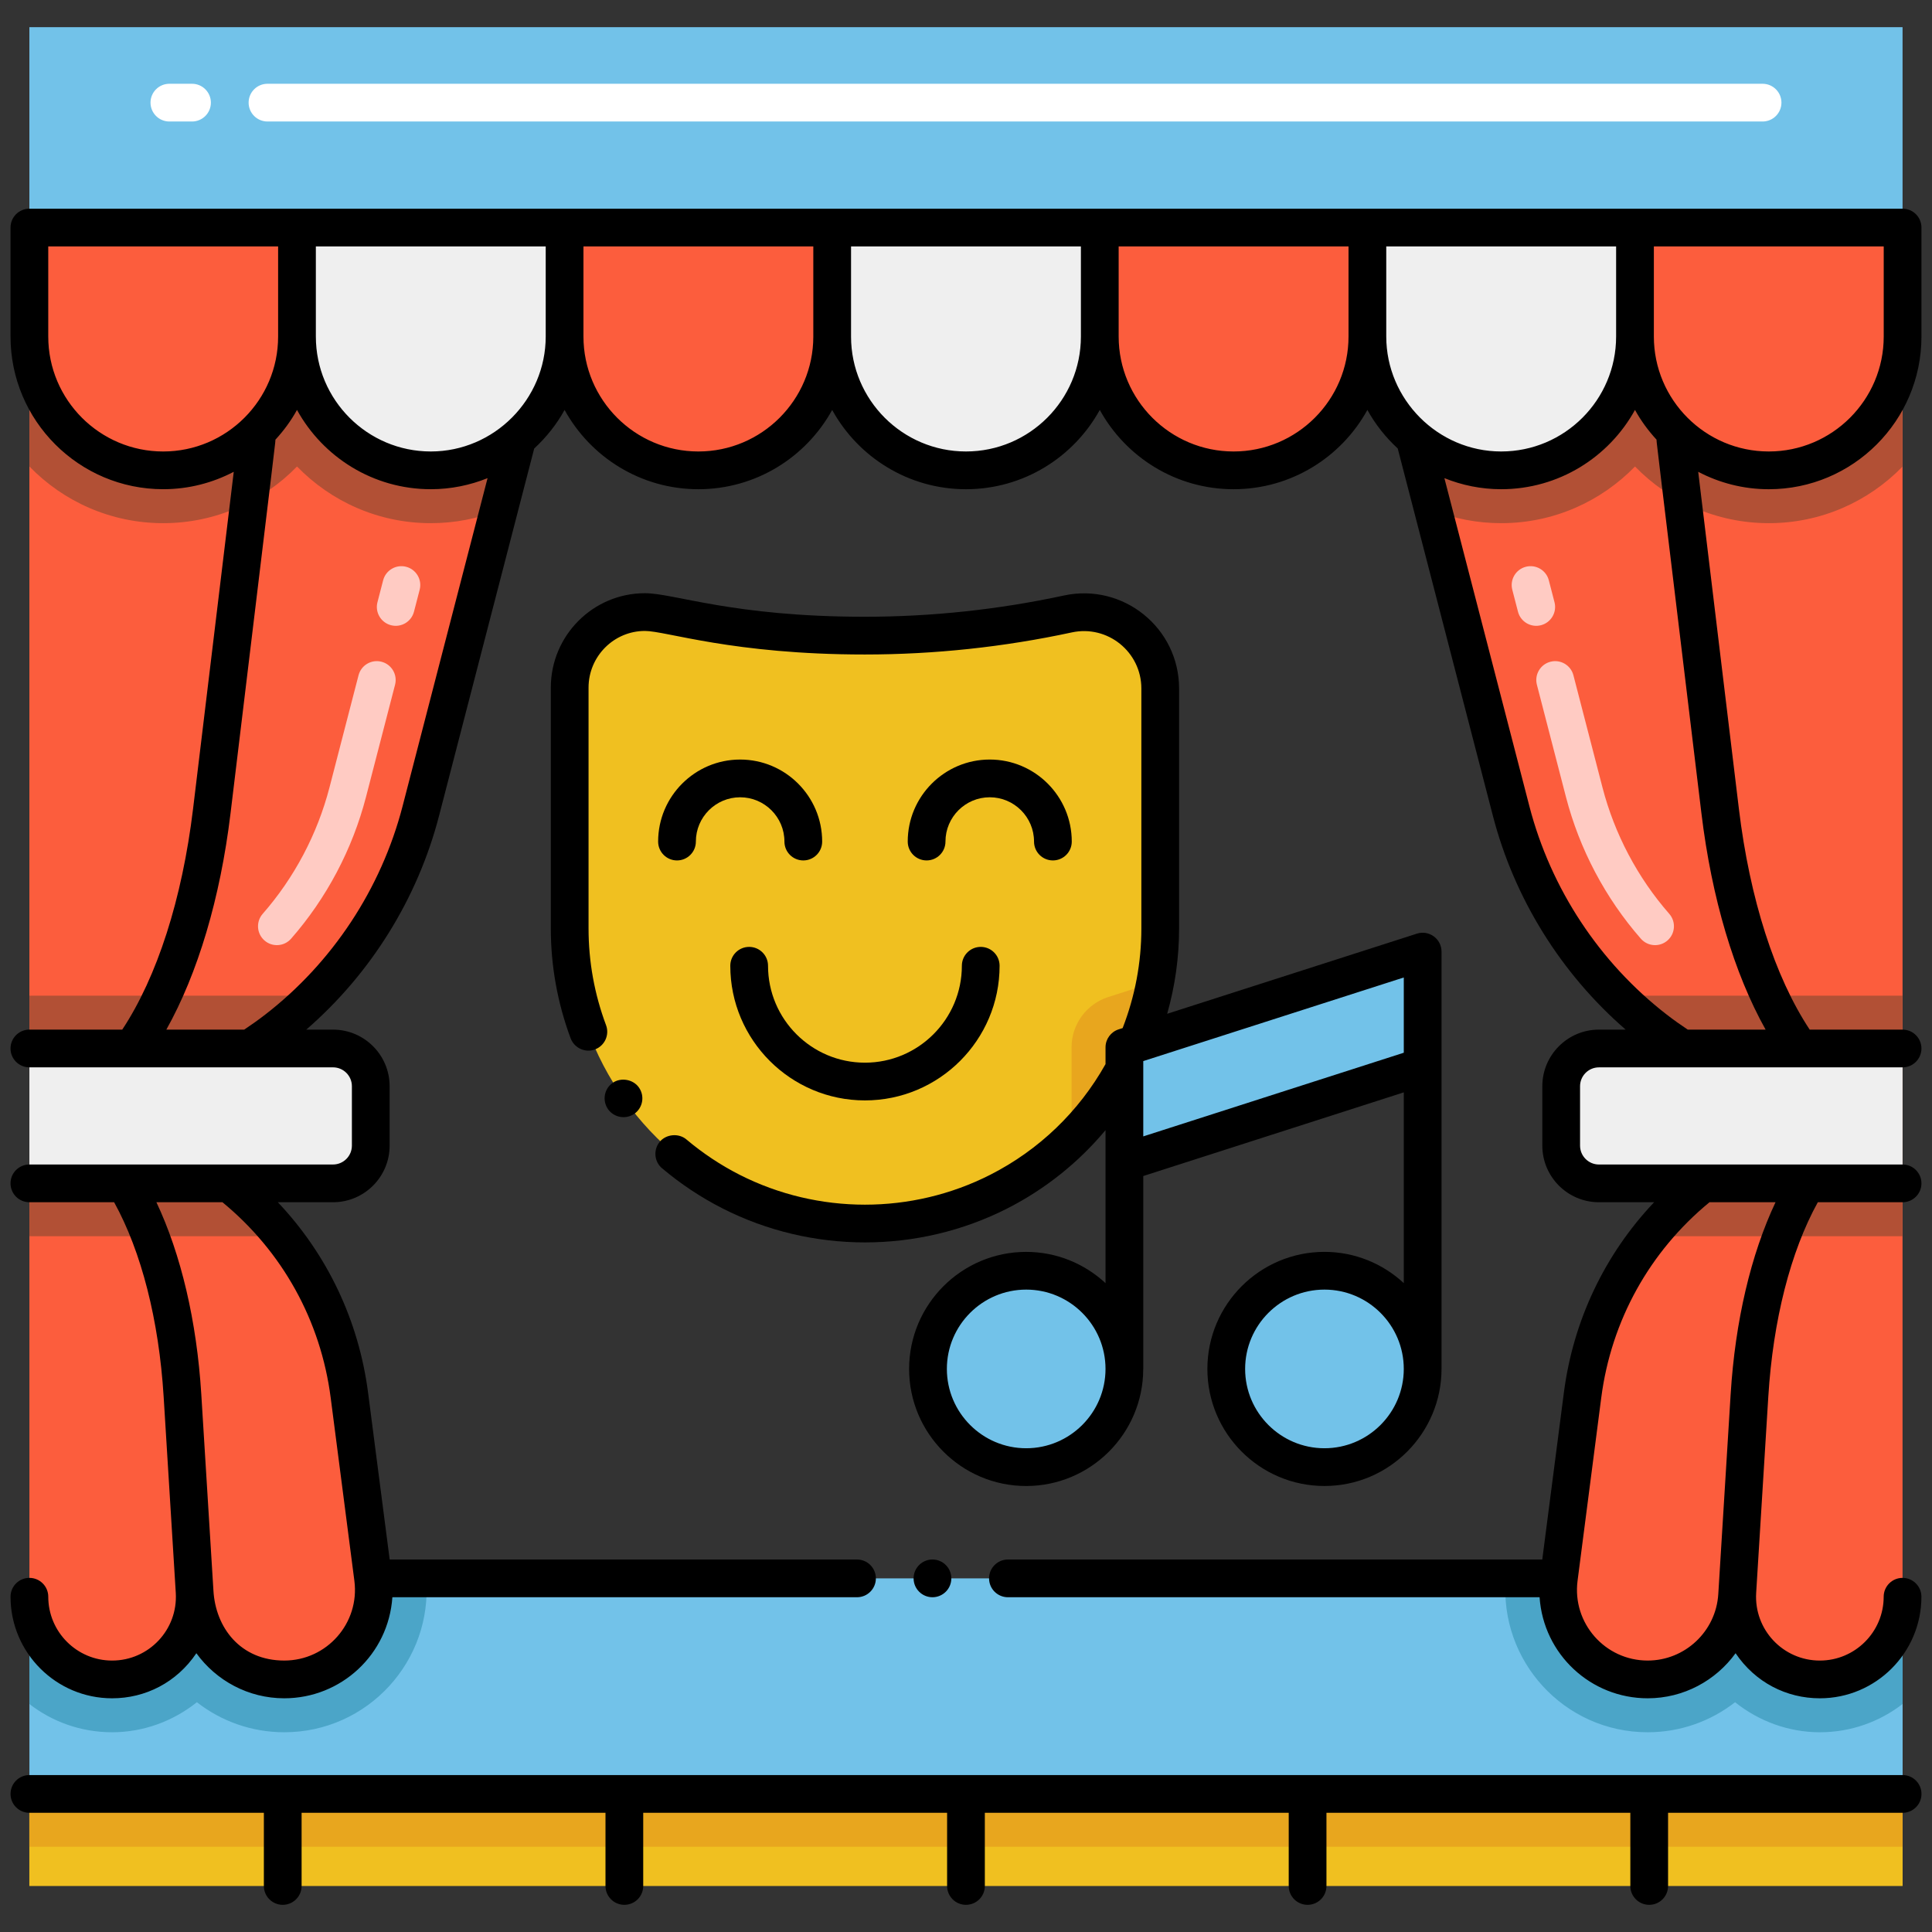 <?xml version="1.0" encoding="utf-8"?>
<!-- Generator: Adobe Illustrator 24.0.0, SVG Export Plug-In . SVG Version: 6.00 Build 0)  -->
<svg version="1.1" xmlns="http://www.w3.org/2000/svg" xmlns:xlink="http://www.w3.org/1999/xlink" x="0px" y="0px"
	 viewBox="0 0 256 256" enable-background="new 0 0 256 256" xml:space="preserve">
<rect x="0" y="0" width="256" height="256" fill="#333333" stroke="none"/>
<g id="Caption">
</g>
<g id="Icons">
	<g>
		<rect x="3.887" y="237.705" fill="#F0C020" width="248.22" height="12.2"/>
		<rect x="3.887" y="237.706" fill="#E8A61E" width="248.22" height="7"/>
		<rect x="3.897" y="209.143" fill="#72C2E9" width="248.21" height="28.56"/>
		<path fill="#4BA5C8" d="M252.107,209.143v16.64c-3.04,2.35-6.84,3.75-10.97,3.75c-4.09,0-8.06-1.44-11.23-3.98
			c-3.21,2.5-7.23,3.98-11.58,3.98c-11.09,0-19.7-9.49-18.8-20.39H252.107z"/>
		<path fill="#4BA5C8" d="M37.667,229.533c-4.35,0-8.37-1.48-11.58-3.98c-3.17,2.54-7.14,3.98-11.23,3.98
			c-4.13,0-7.92-1.39-10.96-3.74v-16.65h52.57C57.367,220.073,48.727,229.533,37.667,229.533z"/>
		<path fill="#FC5D3D" d="M252.1,30.153v117.462h0c-24.416,0-45.744-16.507-51.866-40.143l-20.027-77.319H252.1z"/>
		<path fill="#B25035" d="M252.097,30.152v31.67c-4.5,4.63-10.78,7.5-17.72,7.5c-6.95,0-13.24-2.88-17.73-7.51
			c-4.5,4.63-10.78,7.51-17.73,7.51c-3.18,0-6.21-0.6-9-1.7l-9.71-37.47H252.097z"/>
		<path fill="#FC5D3D" d="M218.33,222.533L218.33,222.533c6.27,0,11.459-4.877,11.846-11.136l1.641-26.514
			c1.32-21.32,10-37.27,20.28-37.27c-21.49,0-39.64,15.95-42.4,37.27l-3.138,24.259C205.64,216.242,211.17,222.533,218.33,222.533z"
			/>
		<path fill="#FC5D3D" d="M241.141,222.533L241.141,222.533c6.051,0,10.956-4.905,10.956-10.956v-63.965
			c-10.28,0-18.96,15.95-20.28,37.27l-1.61,26.018C229.816,217.205,234.824,222.533,241.141,222.533z"/>
		<path fill="#B25035" d="M218.597,163.804h33.5v-16.19C238.627,147.614,226.477,153.874,218.597,163.804z"/>
		<path fill="#B25035" d="M219.307,136.404c9.15,7.08,20.58,11.21,32.79,11.21v-15.68h-37.86
			C215.827,133.534,217.517,135.024,219.307,136.404z"/>
		<path fill="#EFEFEF" d="M252.1,138.93v17.872h-40.234c-2.761,0-5-2.239-5-5v-7.872c0-2.761,2.239-5,5-5H252.1z"/>
		<path fill="#FC5D3D" d="M3.893,30.153v117.462h0c24.416,0,45.744-16.507,51.866-40.143l20.027-77.319H3.893z"/>
		<path fill="#B25035" d="M75.787,30.152l-9.71,37.47c-2.79,1.1-5.82,1.7-9,1.7c-6.94,0-13.23-2.88-17.72-7.51
			c-4.5,4.63-10.79,7.51-17.73,7.51c-6.95,0-13.24-2.88-17.73-7.51v-31.66H75.787z"/>
		<path fill="#FC5D3D" d="M37.664,222.533L37.664,222.533c-6.27,0-11.459-4.877-11.846-11.136l-1.641-26.514
			c-1.32-21.32-10-37.27-20.28-37.27c21.49,0,39.64,15.95,42.4,37.27l3.138,24.259C50.353,216.242,44.823,222.533,37.664,222.533z"
			/>
		<path fill="#FC5D3D" d="M14.852,222.533L14.852,222.533c-6.051,0-10.956-4.905-10.956-10.956v-63.965
			c10.28,0,18.96,15.95,20.28,37.27l1.61,26.018C26.177,217.205,21.169,222.533,14.852,222.533z"/>
		<path fill="#B25035" d="M37.397,163.804h-33.5v-16.19C17.367,147.614,29.517,153.874,37.397,163.804z"/>
		<path fill="#B25035" d="M36.687,136.404c-9.15,7.08-20.58,11.21-32.79,11.21v-15.68h37.86
			C40.167,133.534,38.477,135.024,36.687,136.404z"/>
		<path fill="#EFEFEF" d="M3.893,138.93v17.872h40.234c2.761,0,5-2.239,5-5v-7.872c0-2.761-2.239-5-5-5H3.893z"/>
		<rect x="3.893" y="3.6" fill="#72C2E9" width="248.206" height="26.553"/>
		<path fill="#FC5D3D" d="M3.893,30.153v14.441c0,9.792,7.938,17.729,17.729,17.729h0c9.792,0,17.729-7.938,17.729-17.729V30.153
			H3.893z"/>
		<path fill="#EFEFEF" d="M39.352,30.153v14.441c0,9.792,7.938,17.729,17.729,17.729h0c9.792,0,17.729-7.938,17.729-17.729V30.153
			H39.352z"/>
		<path fill="#FC5D3D" d="M74.81,30.153v14.441c0,9.792,7.938,17.729,17.729,17.729h0c9.792,0,17.729-7.938,17.729-17.729V30.153
			H74.81z"/>
		<path fill="#EFEFEF" d="M110.267,30.153v14.441c0,9.792,7.938,17.729,17.729,17.729h0c9.792,0,17.729-7.938,17.729-17.729V30.153
			H110.267z"/>
		<path fill="#FC5D3D" d="M145.727,30.153v14.441c0,9.792,7.938,17.729,17.729,17.729h0c9.792,0,17.729-7.938,17.729-17.729V30.153
			H145.727z"/>
		<path fill="#EFEFEF" d="M181.186,30.153v14.441c0,9.792,7.938,17.729,17.729,17.729h0c9.792,0,17.729-7.938,17.729-17.729V30.153
			H181.186z"/>
		<path fill="#FC5D3D" d="M216.644,30.153v14.441c0,9.792,7.938,17.729,17.729,17.729h0c9.792,0,17.729-7.938,17.729-17.729V30.153
			H216.644z"/>
		<path fill="#F0C020" d="M75.483,91.108v31.901c0,14.726,8.268,28.204,21.394,34.878l0,0c11.143,5.666,24.323,5.666,35.466,0l0,0
			c13.127-6.674,21.394-20.153,21.394-34.878V91.236c0-6.441-5.943-11.24-12.24-9.883l0,0c-17.764,3.828-36.14,3.822-53.902-0.019
			l0,0C81.366,79.987,75.483,84.734,75.483,91.108z"/>
		<path fill="#E8A61E" d="M153.087,130.113c-0.88,4.77-2.63,9.29-5.13,13.36c-1.67,2.72-3.67,5.24-5.97,7.48v-12.18
			c0-3.04,1.97-5.73,4.86-6.66L153.087,130.113z"/>
		<circle fill="#72C2E9" cx="135.976" cy="181.39" r="13.011"/>
		<circle fill="#72C2E9" cx="175.497" cy="181.39" r="13.011"/>
		<polygon fill="#72C2E9" points="148.989,138.776 148.989,154.007 188.511,141.315 188.511,126.093 		"/>
		<path fill="#FFCBC3" d="M217.423,124.383c-4.702-5.369-8.136-11.867-9.929-18.792l-3.848-14.859
			c-0.346-1.337,0.457-2.701,1.793-3.047c1.337-0.349,2.701,0.456,3.047,1.793l3.849,14.859c1.599,6.174,4.659,11.966,8.851,16.752
			c0.91,1.039,0.805,2.618-0.234,3.528C219.912,125.527,218.333,125.422,217.423,124.383z M201.139,81.052l-0.752-2.904
			c-0.347-1.336,0.457-2.701,1.793-3.047c1.334-0.349,2.701,0.456,3.047,1.793l0.752,2.904c0.347,1.336-0.457,2.701-1.793,3.047
			C202.86,83.191,201.487,82.398,201.139,81.052z"/>
		<path fill="#FFCBC3" d="M35.042,124.617c-1.039-0.91-1.144-2.489-0.234-3.528c4.191-4.785,7.251-10.578,8.851-16.752l3.849-14.859
			c0.346-1.337,1.708-2.141,3.047-1.793c1.336,0.346,2.139,1.71,1.793,3.047l-3.849,14.859c-1.793,6.925-5.227,13.423-9.929,18.792
			C37.658,125.424,36.078,125.525,35.042,124.617z M51.808,82.845c-1.336-0.346-2.14-1.71-1.793-3.047l0.752-2.904
			c0.347-1.337,1.715-2.138,3.047-1.793c1.336,0.346,2.14,1.71,1.793,3.047l-0.752,2.904C54.508,82.392,53.14,83.191,51.808,82.845z
			"/>
		<path fill="#FFFFFF" d="M233.55,16.1H35.443c-1.381,0-2.5-1.119-2.5-2.5s1.119-2.5,2.5-2.5H233.55c1.381,0,2.5,1.119,2.5,2.5
			S234.931,16.1,233.55,16.1z M25.443,16.1h-3c-1.381,0-2.5-1.119-2.5-2.5s1.119-2.5,2.5-2.5h3c1.381,0,2.5,1.119,2.5,2.5
			S26.824,16.1,25.443,16.1z"/>
		<circle cx="123.557" cy="209.142" r="2.5"/>
		<path d="M44.127,154.302H3.894c-1.381,0-2.5,1.119-2.5,2.5s1.119,2.5,2.5,2.5h11.229c3.613,6.544,5.931,15.61,6.559,25.735
			l1.61,26.032c0.293,4.864-3.56,8.964-8.44,8.964c-4.663,0-8.456-3.793-8.456-8.456c0-1.381-1.119-2.5-2.5-2.5s-2.5,1.119-2.5,2.5
			c0,7.419,6.036,13.456,13.456,13.456c4.41,0,8.547-2.088,11.168-5.972c2.622,3.623,6.881,5.971,11.647,5.971
			c7.527,0,13.807-5.807,14.324-13.39h61.566c1.38,0,2.5-1.12,2.5-2.5c0-1.38-1.12-2.5-2.5-2.5H51.634l-2.858-22.08
			c-1.238-9.59-5.423-18.358-11.962-25.26h7.314c4.136,0,7.5-3.364,7.5-7.5v-7.872c0-4.136-3.364-7.5-7.5-7.5h-3.546
			c8.546-7.407,14.752-17.355,17.594-28.329l12.608-48.669c1.598-1.477,2.969-3.194,4.026-5.113
			c3.445,6.255,10.098,10.505,17.729,10.505c7.631,0,14.284-4.249,17.729-10.503c3.445,6.254,10.098,10.503,17.729,10.503
			c7.632,0,14.286-4.25,17.73-10.506c3.444,6.255,10.098,10.506,17.73,10.506c7.631,0,14.285-4.25,17.729-10.505
			c1.056,1.918,2.426,3.634,4.022,5.109l12.609,48.673c2.843,10.974,9.049,20.921,17.594,28.329h-3.545c-4.136,0-7.5,3.364-7.5,7.5
			v7.872c0,4.136,3.364,7.5,7.5,7.5h7.314c-6.539,6.902-10.724,15.67-11.962,25.26l-2.858,22.081h-70.803c-1.38,0-2.5,1.12-2.5,2.5
			c0,1.38,1.12,2.5,2.5,2.5h70.446c0.517,7.575,6.791,13.39,14.324,13.39c4.766,0,9.024-2.348,11.647-5.971
			c2.614,3.874,6.746,5.972,11.168,5.972c7.419,0,13.456-6.036,13.456-13.456c0-1.381-1.119-2.5-2.5-2.5s-2.5,1.119-2.5,2.5
			c0,4.663-3.793,8.456-8.456,8.456c-4.874,0-8.733-4.095-8.44-8.965l1.61-26.031c0.628-10.126,2.946-19.193,6.559-25.735H252.1
			c1.381,0,2.5-1.119,2.5-2.5s-1.119-2.5-2.5-2.5h-40.234c-1.378,0-2.5-1.122-2.5-2.5v-7.872c0-1.378,1.122-2.5,2.5-2.5
			c9.004,0,27.27,0,40.234,0c1.381,0,2.5-1.119,2.5-2.5s-1.119-2.5-2.5-2.5h-12.306c-4.62-6.988-7.939-17.305-9.382-29.257
			l-5.39-44.658c2.8,1.467,5.978,2.309,9.352,2.309c11.155,0,20.229-9.075,20.229-20.229V30.153c0-1.381-1.119-2.5-2.5-2.5
			c-134.332,0-76.737,0-248.209,0c-1.381,0-2.5,1.119-2.5,2.5v14.441c0,11.155,9.075,20.229,20.229,20.229
			c3.373,0,6.55-0.841,9.35-2.308l-5.391,44.657c-1.442,11.951-4.761,22.268-9.382,29.257H3.894c-1.381,0-2.5,1.119-2.5,2.5
			s1.119,2.5,2.5,2.5c31.472,0,31.863,0,40.234,0c1.378,0,2.5,1.122,2.5,2.5v7.872C46.627,153.18,45.506,154.302,44.127,154.302z
			 M43.817,185.203l3.14,24.261c0.726,5.602-3.643,10.568-9.291,10.568c-5.812,0-9.112-4.362-9.386-9.292l-1.609-26.012
			c-0.6-9.677-2.687-18.521-5.946-25.426h8.75C37.41,165.825,42.497,174.985,43.817,185.203z M226.517,159.302h8.75
			c-3.259,6.904-5.346,15.748-5.946,25.426c-0.026,0.421-1.601,25.89-1.64,26.509c-0.308,4.932-4.417,8.795-9.355,8.795
			c-5.649,0-10.017-4.968-9.291-10.569l3.14-24.261C213.496,174.985,218.583,165.825,226.517,159.302z M219.145,32.653h30.458
			v11.941c0,8.397-6.832,15.229-15.229,15.229s-15.229-6.832-15.229-15.229V32.653z M219.509,58.267
			c-0.009,0.391-0.451-3.439,5.939,49.505c1.358,11.248,4.338,21.216,8.504,28.658h-10.317c-0.924-0.615-1.86-1.277-2.798-2.002
			c-8.899-6.886-15.355-16.681-18.18-27.58L191.39,63.356c2.329,0.938,4.864,1.467,7.525,1.467c7.631,0,14.285-4.25,17.729-10.505
			C217.435,55.754,218.407,57.071,219.509,58.267z M183.686,32.653h30.458v11.941c0,8.397-6.832,15.229-15.229,15.229
			c-8.407,0-15.229-6.919-15.229-15.229V32.653z M148.228,32.653h30.458v11.941c0,8.397-6.832,15.229-15.229,15.229
			s-15.229-6.832-15.229-15.229V32.653z M112.769,44.594V32.653h30.457v11.941c0,8.397-6.832,15.229-15.229,15.229
			c-8.391,0-15.218-6.822-15.229-15.21C112.768,44.607,112.769,44.6,112.769,44.594z M77.311,32.653h30.457v11.941
			c0,0.007,0.001,0.013,0.001,0.019c-0.011,8.388-6.838,15.21-15.229,15.21c-8.397,0-15.229-6.832-15.229-15.229V32.653z
			 M41.852,32.653h30.458v11.941c0,8.309-6.822,15.229-15.229,15.229c-8.397,0-15.229-6.832-15.229-15.229V32.653z M21.623,59.823
			c-8.397,0-15.229-6.832-15.229-15.229V32.653h30.458v11.941C36.852,52.991,30.02,59.823,21.623,59.823z M35.157,134.427
			c-0.938,0.726-1.874,1.388-2.798,2.003H22.042c4.166-7.442,7.147-17.41,8.504-28.658c6.394-52.966,5.948-49.109,5.94-49.502
			c1.103-1.198,2.076-2.515,2.867-3.952c3.445,6.255,10.098,10.505,17.729,10.505c2.659,0,5.194-0.529,7.522-1.466l-11.266,43.49
			C50.513,117.746,44.057,127.541,35.157,134.427z"/>
		<path d="M252.106,235.205H3.896c-1.381,0-2.5,1.119-2.5,2.5s1.119,2.5,2.5,2.5h31.068v9.695c0,1.381,1.119,2.5,2.5,2.5
			s2.5-1.119,2.5-2.5v-9.695H80.23v9.695c0,1.381,1.119,2.5,2.5,2.5s2.5-1.119,2.5-2.5v-9.695h40.266v9.695
			c0,1.381,1.119,2.5,2.5,2.5s2.5-1.119,2.5-2.5v-9.695h40.266v9.695c0,1.381,1.119,2.5,2.5,2.5s2.5-1.119,2.5-2.5v-9.695h40.266
			v9.695c0,1.381,1.119,2.5,2.5,2.5s2.5-1.119,2.5-2.5v-9.695h31.078c1.381,0,2.5-1.119,2.5-2.5S253.487,235.205,252.106,235.205z"
			/>
		<path d="M81.176,143.492c-1.115,0.77-1.405,2.329-0.61,3.48c0.79,1.109,2.335,1.406,3.49,0.61c1.13-0.8,1.4-2.36,0.6-3.49
			C83.896,143.012,82.267,142.722,81.176,143.492z"/>
		<path d="M101.768,127.968c0-1.381-1.119-2.5-2.5-2.5s-2.5,1.119-2.5,2.5c0,9.838,8.004,17.842,17.842,17.842
			c9.838,0,17.842-8.004,17.842-17.842c0-1.381-1.119-2.5-2.5-2.5s-2.5,1.119-2.5,2.5c0,7.081-5.761,12.842-12.842,12.842
			S101.768,135.049,101.768,127.968z"/>
		<path d="M98.074,100.644c-5.993,0-10.868,4.875-10.868,10.868c0,1.381,1.119,2.5,2.5,2.5s2.5-1.119,2.5-2.5
			c0-3.235,2.632-5.868,5.868-5.868s5.867,2.632,5.867,5.868c0,1.381,1.119,2.5,2.5,2.5s2.5-1.119,2.5-2.5
			C108.941,105.519,104.066,100.644,98.074,100.644z"/>
		<path d="M125.279,111.511c0-3.235,2.632-5.868,5.868-5.868s5.867,2.632,5.867,5.868c0,1.381,1.119,2.5,2.5,2.5s2.5-1.119,2.5-2.5
			c0-5.993-4.875-10.868-10.867-10.868c-5.993,0-10.868,4.875-10.868,10.868c0,1.381,1.119,2.5,2.5,2.5
			S125.279,112.892,125.279,111.511z"/>
		<path d="M151.483,181.448c0-0.02,0.006-0.038,0.006-0.058V155.83l34.521-11.087v25.276c-2.767-2.561-6.455-4.14-10.514-4.14
			c-8.553,0-15.511,6.958-15.511,15.511s6.958,15.511,15.511,15.511c8.635,0,15.514-7.054,15.514-15.511c0-7.193,0-49.08,0-55.296
			c0-1.692-1.651-2.899-3.264-2.38l-33.089,10.618c1.041-3.667,1.579-7.455,1.579-11.319v-31.78c0-8.058-7.437-14.016-15.267-12.324
			c-8.663,1.867-17.536,2.814-26.373,2.814c-17.508,0-25.259-3.12-29.14-3.12c-6.876,0-12.47,5.612-12.47,12.51v31.886
			c0,0.002,0,0.003,0,0.005v0.01c0,5,0.89,9.9,2.63,14.58c0.499,1.308,1.983,1.946,3.22,1.46c1.29-0.48,1.95-1.92,1.47-3.21
			c-1.54-4.109-2.32-8.428-2.32-12.826c0-0.001,0-0.003,0-0.004v-31.9c0-4.141,3.351-7.51,7.47-7.51c2.806,0,11.665,3.12,29.14,3.12
			c9.19,0,18.418-0.984,27.427-2.926c4.742-1.024,9.213,2.589,9.213,7.436v31.78c0,4.558-0.841,8.995-2.481,13.213l-0.531,0.17
			c-1.035,0.332-1.736,1.294-1.736,2.38v2.223c-3.538,6.298-8.8,11.368-15.275,14.665c-10.397,5.282-22.81,5.282-33.206,0
			c0,0,0,0,0,0c-0.001,0-0.001-0.001-0.002-0.001c-2.52-1.28-4.89-2.86-7.05-4.68c-1.01-0.86-2.66-0.72-3.52,0.29
			c-0.889,1.053-0.762,2.643,0.29,3.53c0.01,0,0.01,0,0.01,0c2.437,2.067,5.133,3.855,7.999,5.314
			c0.003,0.002,0.006,0.004,0.009,0.006c11.815,6.002,25.921,6.002,37.737-0.001c5.05-2.572,9.439-6.105,13.008-10.371
			c0,7.231,0,12.306,0,20.27c-2.767-2.561-6.455-4.14-10.514-4.14c-8.553,0-15.511,6.958-15.511,15.511s6.958,15.511,15.511,15.511
			C144.509,196.901,151.451,189.974,151.483,181.448z M175.497,191.901c-5.795,0-10.511-4.715-10.511-10.511
			s4.715-10.511,10.511-10.511s10.511,4.715,10.511,10.511S181.292,191.901,175.497,191.901z M151.489,140.599l34.521-11.078v9.97
			l-34.521,11.087V140.599z M125.465,181.39c0-5.795,4.715-10.511,10.511-10.511s10.511,4.715,10.511,10.511
			s-4.715,10.511-10.511,10.511S125.465,187.185,125.465,181.39z"/>
	</g>
</g>
</svg>
